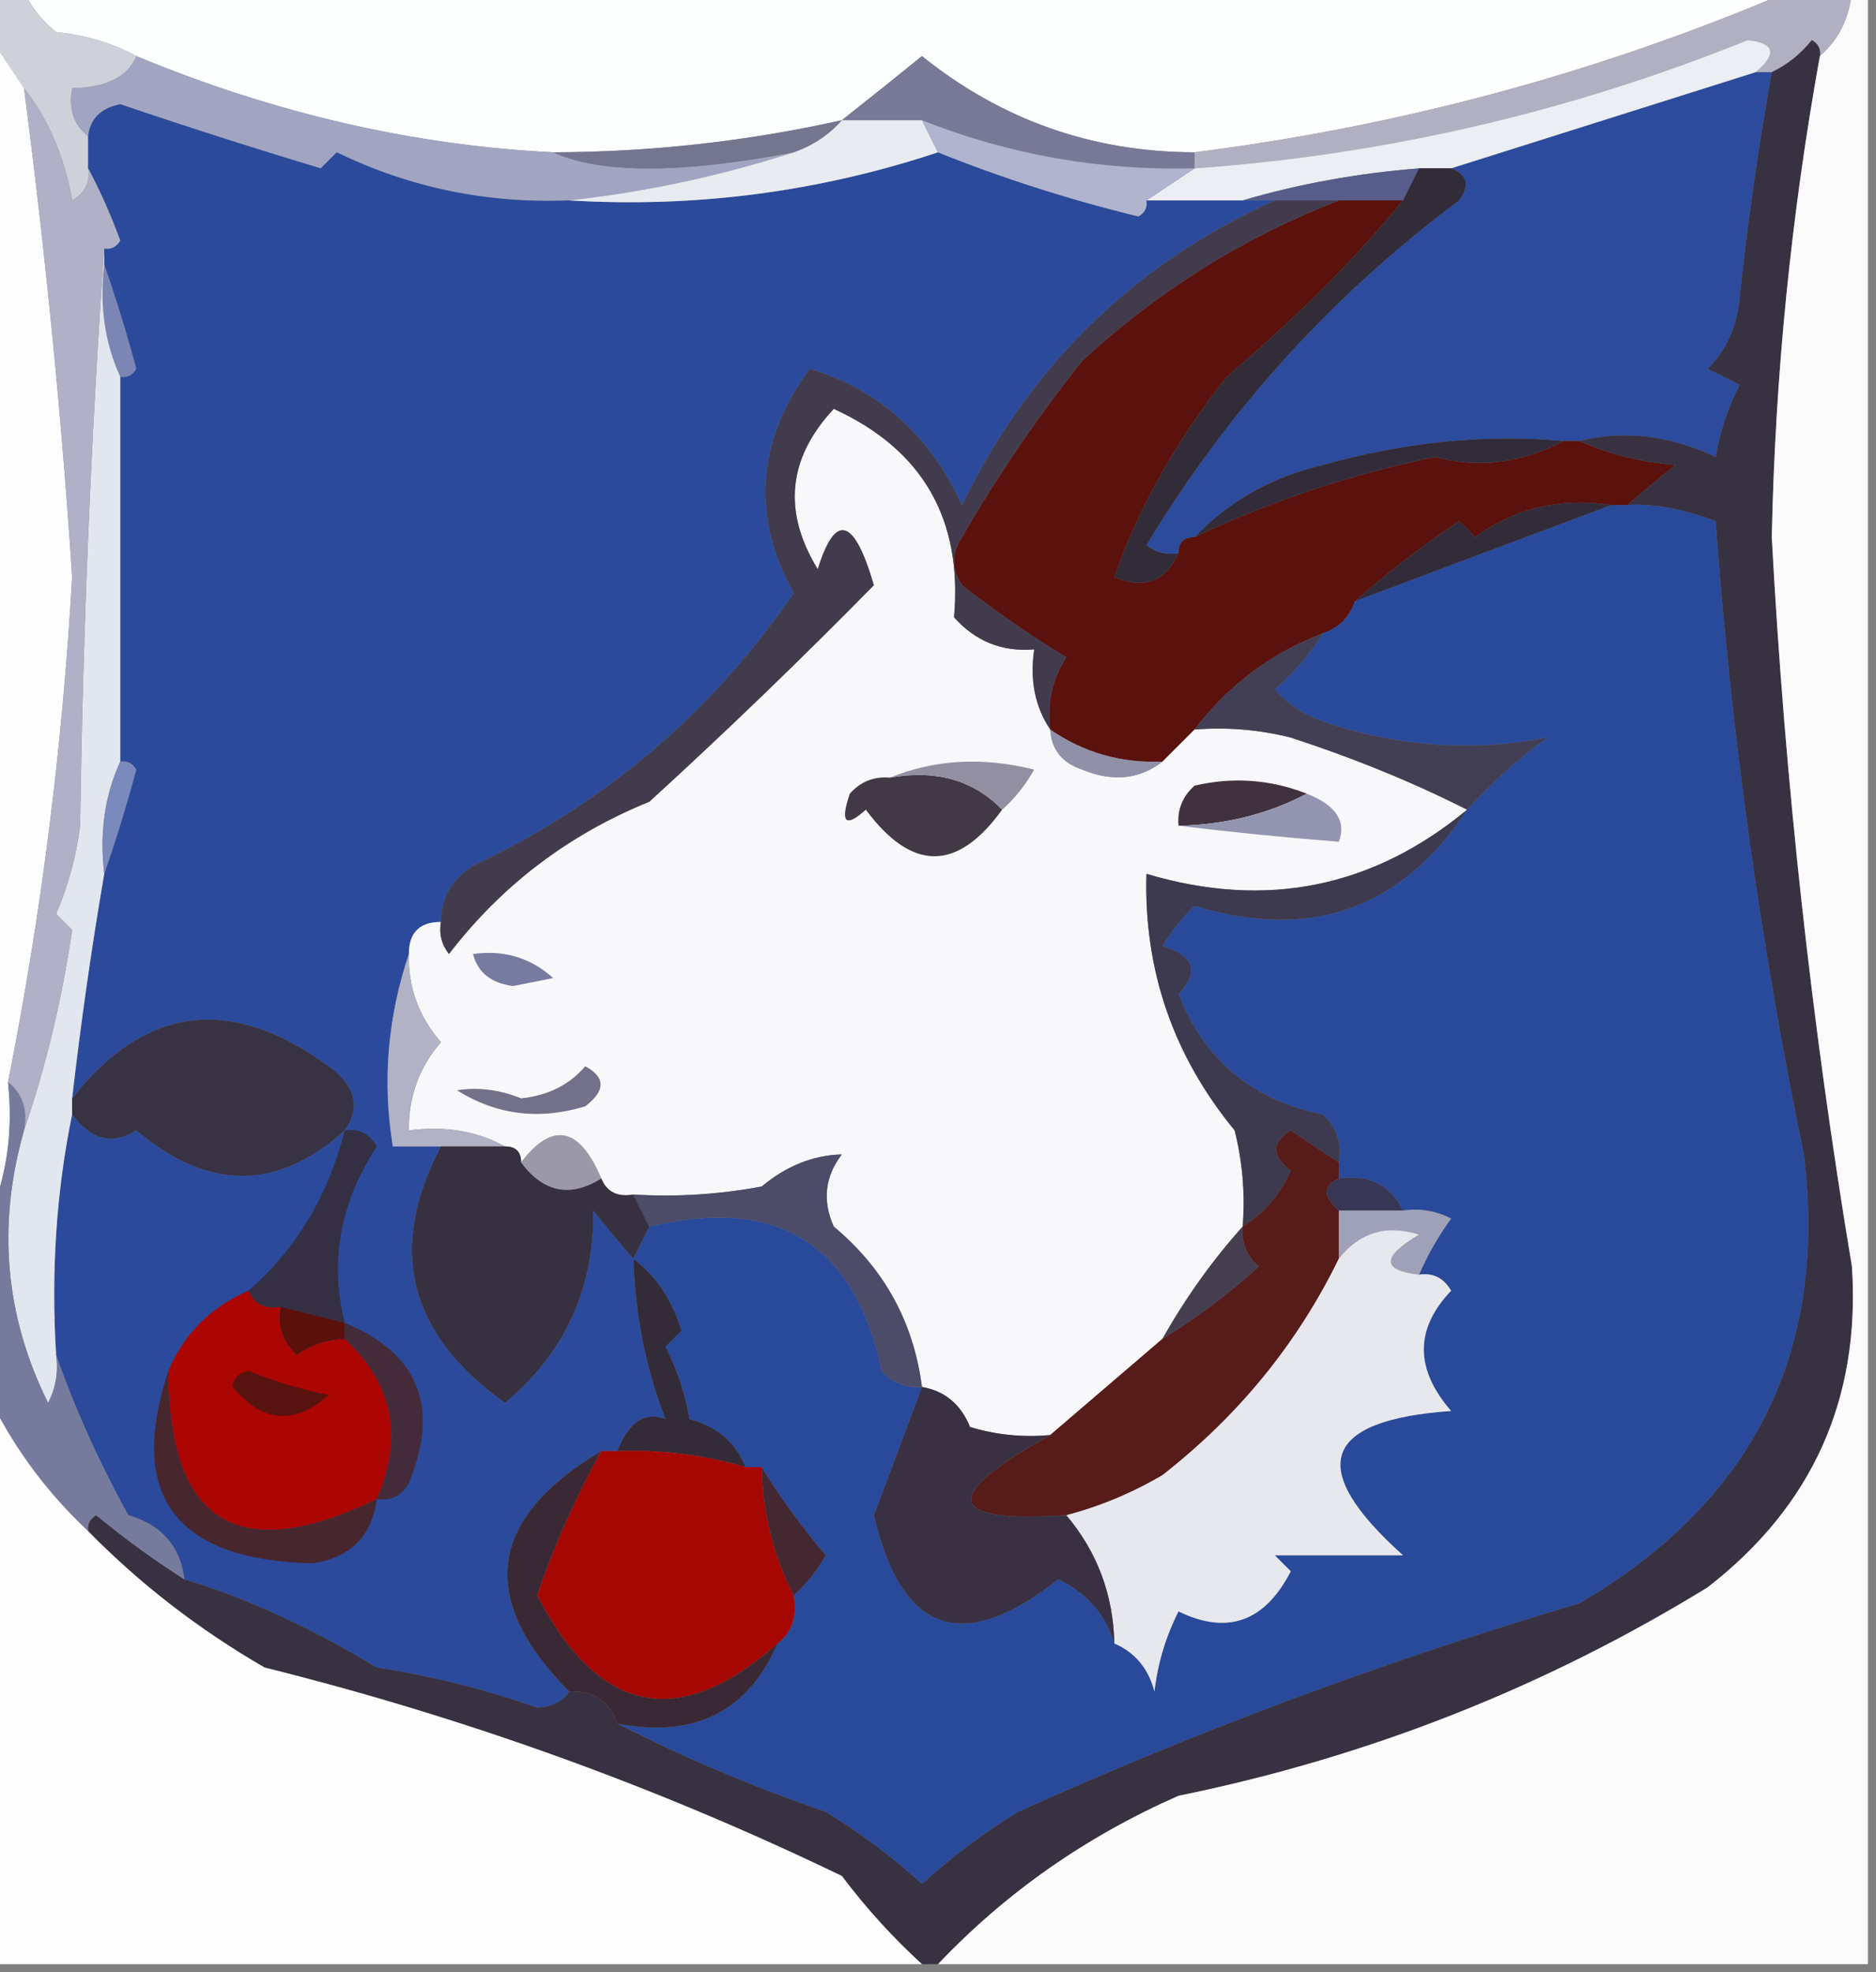 <?xml version="1.0" encoding="UTF-8"?>
<!DOCTYPE svg PUBLIC "-//W3C//DTD SVG 1.1//EN" "http://www.w3.org/Graphics/SVG/1.1/DTD/svg11.dtd">
<svg xmlns="http://www.w3.org/2000/svg" version="1.1" width="117px" height="123px" style="shape-rendering:geometricPrecision; text-rendering:geometricPrecision; image-rendering:optimizeQuality; fill-rule:evenodd; clip-rule:evenodd" xmlns:xlink="http://www.w3.org/1999/xlink">
<rect width="100%" height="100%" fill="#808080" stroke="none"/>
<g><path style="opacity:1" fill="#fdfefe" d="M 1.5,-0.5 C 38.167,-0.5 74.833,-0.5 111.5,-0.5C 99.692,4.537 87.359,7.87 74.5,9.5C 68.126,9.486 62.459,7.486 57.5,3.5C 55.79,4.887 54.123,6.221 52.5,7.5C 46.581,8.819 40.581,9.486 34.5,9.5C 25.789,9.072 17.122,7.072 8.5,3.5C 7.048,2.698 5.382,2.198 3.5,2C 2.619,1.292 1.953,0.458 1.5,-0.5 Z"/></g>
<g><path style="opacity:1" fill="#cfd1da" d="M -0.5,-0.5 C 0.167,-0.5 0.833,-0.5 1.5,-0.5C 1.953,0.458 2.619,1.292 3.5,2C 5.382,2.198 7.048,2.698 8.5,3.5C 7.969,4.795 6.636,5.462 4.5,5.5C 4.263,6.791 4.596,7.791 5.5,8.5C 5.5,9.167 5.5,9.833 5.5,10.5C 5.631,11.376 5.298,12.043 4.5,12.5C 4.026,9.783 3.026,7.45 1.5,5.5C 0.833,4.5 0.167,3.5 -0.5,2.5C -0.5,1.5 -0.5,0.5 -0.5,-0.5 Z"/></g>
<g><path style="opacity:1" fill="#fdfdfe" d="M -0.5,2.5 C 0.167,3.5 0.833,4.5 1.5,5.5C 2.863,16.02 3.863,26.187 4.5,36C 3.898,46.61 2.565,57.11 0.5,67.5C 0.806,70.385 0.473,73.052 -0.5,75.5C -0.5,51.167 -0.5,26.833 -0.5,2.5 Z"/></g>
<g><path style="opacity:1" fill="#2c4b9c" d="M 109.5,4.5 C 109.833,4.5 110.167,4.5 110.5,4.5C 109.672,9.121 109.005,13.788 108.5,18.5C 108.351,20.32 107.684,21.82 106.5,23C 107.167,23.333 107.833,23.667 108.5,24C 107.773,25.399 107.273,26.899 107,28.5C 104.131,27.147 101.298,26.814 98.5,27.5C 98.167,27.5 97.833,27.5 97.5,27.5C 92.594,27.067 87.594,27.567 82.5,29C 79.316,29.754 76.649,31.254 74.5,33.5C 73.833,33.5 73.5,33.833 73.5,34.5C 72.761,34.631 72.094,34.464 71.5,34C 76.571,25.593 83.071,18.426 91,12.5C 91.692,11.563 91.525,10.897 90.5,10.5C 96.733,8.535 103.066,6.535 109.5,4.5 Z"/></g>
<g><path style="opacity:1" fill="#a1a5c2" d="M 8.5,3.5 C 17.122,7.072 25.789,9.072 34.5,9.5C 37.45,10.843 42.45,10.843 49.5,9.5C 44.934,10.976 40.267,11.976 35.5,12.5C 30.378,12.709 25.544,11.709 21,9.5C 20.667,9.833 20.333,10.167 20,10.5C 15.827,9.247 11.66,7.914 7.5,6.5C 6.287,6.747 5.62,7.414 5.5,8.5C 4.596,7.791 4.263,6.791 4.5,5.5C 6.636,5.462 7.969,4.795 8.5,3.5 Z"/></g>
<g><path style="opacity:1" fill="#787997" d="M 74.5,9.5 C 74.5,9.833 74.5,10.167 74.5,10.5C 68.599,10.652 62.933,9.653 57.5,7.5C 55.833,7.5 54.167,7.5 52.5,7.5C 54.123,6.221 55.79,4.887 57.5,3.5C 62.459,7.486 68.126,9.486 74.5,9.5 Z"/></g>
<g><path style="opacity:1" fill="#b1b0c3" d="M 111.5,-0.5 C 112.833,-0.5 114.167,-0.5 115.5,-0.5C 115.34,1.153 114.674,2.486 113.5,3.5C 113.565,3.062 113.399,2.728 113,2.5C 112.292,3.381 111.458,4.047 110.5,4.5C 110.167,4.5 109.833,4.5 109.5,4.5C 110.85,3.35 110.684,2.683 109,2.5C 97.899,6.984 86.399,9.651 74.5,10.5C 74.5,10.167 74.5,9.833 74.5,9.5C 87.359,7.87 99.692,4.537 111.5,-0.5 Z"/></g>
<g><path style="opacity:1" fill="#2b4a9b" d="M 35.5,12.5 C 43.381,12.972 51.048,11.972 58.5,9.5C 62.493,11.108 66.659,12.441 71,13.5C 71.399,13.272 71.565,12.938 71.5,12.5C 73.5,12.5 75.5,12.5 77.5,12.5C 78.167,12.5 78.833,12.5 79.5,12.5C 70.715,16.478 64.215,22.811 60,31.5C 57.964,27.116 54.797,24.282 50.5,23C 47.184,27.527 46.851,32.193 49.5,37C 44.352,44.483 37.685,50.15 29.5,54C 28.177,54.816 27.511,55.983 27.5,57.5C 26.167,57.5 25.5,58.167 25.5,59.5C 24.172,63.447 23.839,67.447 24.5,71.5C 25.5,71.5 26.5,71.5 27.5,71.5C 24.135,77.88 25.468,83.213 31.5,87.5C 35.222,84.387 37.056,80.387 37,75.5C 37.852,76.571 38.685,77.571 39.5,78.5C 39.61,82.014 40.277,85.348 41.5,88.5C 40.219,88.016 39.219,88.683 38.5,90.5C 38.167,90.5 37.833,90.5 37.5,90.5C 30.423,94.71 29.756,99.71 35.5,105.5C 35.083,106.124 34.416,106.457 33.5,106.5C 30.245,105.359 26.911,104.526 23.5,104C 19.36,101.493 15.36,99.66 11.5,98.5C 11.238,96.436 10.071,95.103 8,94.5C 6.17,91.185 4.67,87.851 3.5,84.5C 3.179,79.305 3.513,74.305 4.5,69.5C 5.682,71.1 7.015,71.433 8.5,70.5C 12.978,74.284 17.311,74.284 21.5,70.5C 22.509,69.061 22.176,67.728 20.5,66.5C 14.39,62.041 9.057,62.707 4.5,68.5C 5.037,63.814 5.704,59.147 6.5,54.5C 7.216,52.444 7.883,50.277 8.5,48C 8.272,47.601 7.938,47.435 7.5,47.5C 7.5,39.5 7.5,31.5 7.5,23.5C 7.938,23.565 8.272,23.399 8.5,23C 7.883,20.723 7.216,18.556 6.5,16.5C 6.5,16.167 6.5,15.833 6.5,15.5C 6.938,15.565 7.272,15.399 7.5,15C 6.901,13.377 6.234,11.877 5.5,10.5C 5.5,9.833 5.5,9.167 5.5,8.5C 5.62,7.414 6.287,6.747 7.5,6.5C 11.66,7.914 15.827,9.247 20,10.5C 20.333,10.167 20.667,9.833 21,9.5C 25.544,11.709 30.378,12.709 35.5,12.5 Z"/></g>
<g><path style="opacity:1" fill="#e8ecf0" d="M 52.5,7.5 C 54.167,7.5 55.833,7.5 57.5,7.5C 57.833,8.167 58.167,8.833 58.5,9.5C 51.048,11.972 43.381,12.972 35.5,12.5C 40.267,11.976 44.934,10.976 49.5,9.5C 50.709,9.068 51.709,8.401 52.5,7.5 Z"/></g>
<g><path style="opacity:1" fill="#74758f" d="M 52.5,7.5 C 51.709,8.401 50.709,9.068 49.5,9.5C 42.45,10.843 37.45,10.843 34.5,9.5C 40.581,9.486 46.581,8.819 52.5,7.5 Z"/></g>
<g><path style="opacity:1" fill="#ebeef2" d="M 109.5,4.5 C 103.066,6.535 96.733,8.535 90.5,10.5C 89.833,10.5 89.167,10.5 88.5,10.5C 84.64,10.808 80.974,11.475 77.5,12.5C 75.5,12.5 73.5,12.5 71.5,12.5C 72.5,11.833 73.5,11.167 74.5,10.5C 86.399,9.651 97.899,6.984 109,2.5C 110.684,2.683 110.85,3.35 109.5,4.5 Z"/></g>
<g><path style="opacity:1" fill="#b0b4cf" d="M 57.5,7.5 C 62.933,9.653 68.599,10.652 74.5,10.5C 73.5,11.167 72.5,11.833 71.5,12.5C 71.565,12.938 71.399,13.272 71,13.5C 66.659,12.441 62.493,11.108 58.5,9.5C 58.167,8.833 57.833,8.167 57.5,7.5 Z"/></g>
<g><path style="opacity:1" fill="#565d8b" d="M 88.5,10.5 C 88.167,11.167 87.833,11.833 87.5,12.5C 86.167,12.5 84.833,12.5 83.5,12.5C 82.167,12.5 80.833,12.5 79.5,12.5C 78.833,12.5 78.167,12.5 77.5,12.5C 80.974,11.475 84.64,10.808 88.5,10.5 Z"/></g>
<g><path style="opacity:1" fill="#5b110c" d="M 83.5,12.5 C 84.833,12.5 86.167,12.5 87.5,12.5C 84.55,16.119 80.883,19.785 76.5,23.5C 73.292,27.593 70.959,31.76 69.5,36C 71.352,36.773 72.686,36.273 73.5,34.5C 73.5,33.833 73.833,33.5 74.5,33.5C 79.272,31.243 84.272,29.576 89.5,28.5C 92.258,29.218 94.925,28.884 97.5,27.5C 97.833,27.5 98.167,27.5 98.5,27.5C 100.292,28.309 102.292,28.809 104.5,29C 103.429,29.852 102.429,30.685 101.5,31.5C 101.167,31.5 100.833,31.5 100.5,31.5C 97.315,31.02 94.481,31.686 92,33.5C 91.667,33.167 91.333,32.833 91,32.5C 88.674,34.066 86.508,35.732 84.5,37.5C 84.167,38.5 83.5,39.167 82.5,39.5C 79.262,40.738 76.596,42.738 74.5,45.5C 73.833,46.167 73.167,46.833 72.5,47.5C 69.921,47.606 67.588,46.94 65.5,45.5C 65.287,43.856 65.62,42.356 66.5,41C 64.246,39.623 62.08,38.123 60,36.5C 59.333,35.5 59.333,34.5 60,33.5C 62.228,29.647 64.728,25.98 67.5,22.5C 72.212,18.145 77.546,14.812 83.5,12.5 Z"/></g>
<g><path style="opacity:1" fill="#7b86b4" d="M 6.5,16.5 C 7.216,18.556 7.883,20.723 8.5,23C 8.272,23.399 7.938,23.565 7.5,23.5C 6.532,21.393 6.198,19.059 6.5,16.5 Z"/></g>
<g><path style="opacity:1" fill="#322b38" d="M 88.5,10.5 C 89.167,10.5 89.833,10.5 90.5,10.5C 91.525,10.897 91.692,11.563 91,12.5C 83.071,18.426 76.571,25.593 71.5,34C 72.094,34.464 72.761,34.631 73.5,34.5C 72.686,36.273 71.352,36.773 69.5,36C 70.959,31.76 73.292,27.593 76.5,23.5C 80.883,19.785 84.55,16.119 87.5,12.5C 87.833,11.833 88.167,11.167 88.5,10.5 Z"/></g>
<g><path style="opacity:1" fill="#e2e6ee" d="M 6.5,15.5 C 6.5,15.833 6.5,16.167 6.5,16.5C 6.198,19.059 6.532,21.393 7.5,23.5C 7.5,31.5 7.5,39.5 7.5,47.5C 6.532,49.607 6.198,51.941 6.5,54.5C 5.704,59.147 5.037,63.814 4.5,68.5C 4.5,68.833 4.5,69.167 4.5,69.5C 3.513,74.305 3.179,79.305 3.5,84.5C 3.649,85.552 3.483,86.552 3,87.5C 0.31,82.081 -0.19,76.414 1.5,70.5C 2.863,66.508 3.863,62.341 4.5,58C 4.167,57.667 3.833,57.333 3.5,57C 4.249,55.266 4.749,53.433 5,51.5C 5.169,39.326 5.669,27.326 6.5,15.5 Z"/></g>
<g><path style="opacity:1" fill="#f8f8fa" d="M 65.5,45.5 C 65.577,46.75 66.244,47.583 67.5,48C 69.387,48.78 71.054,48.613 72.5,47.5C 73.167,46.833 73.833,46.167 74.5,45.5C 76.527,45.338 78.527,45.505 80.5,46C 84.439,47.285 88.105,48.785 91.5,50.5C 85.596,55.382 78.929,56.716 71.5,54.5C 71.33,60.5 73.164,65.833 77,70.5C 77.496,72.473 77.662,74.473 77.5,76.5C 75.6,78.62 73.934,80.953 72.5,83.5C 70.167,85.5 67.833,87.5 65.5,89.5C 63.801,89.66 62.134,89.493 60.5,89C 59.922,87.583 58.922,86.75 57.5,86.5C 56.975,82.45 55.142,79.117 52,76.5C 51.28,74.888 51.446,73.388 52.5,72C 50.721,72.044 49.055,72.711 47.5,74C 44.854,74.497 42.187,74.664 39.5,74.5C 38.508,74.672 37.842,74.338 37.5,73.5C 36.123,70.274 34.457,69.941 32.5,72.5C 32.5,71.833 32.167,71.5 31.5,71.5C 29.735,70.539 27.735,70.205 25.5,70.5C 25.477,68.4 26.144,66.567 27.5,65C 26.115,63.403 25.449,61.569 25.5,59.5C 25.5,58.167 26.167,57.5 27.5,57.5C 27.369,58.239 27.536,58.906 28,59.5C 31.29,55.213 35.457,52.047 40.5,50C 45.271,45.641 49.938,41.141 54.5,36.5C 53.27,32.285 52.103,31.952 51,35.5C 48.799,31.906 49.133,28.572 52,25.5C 57.538,28.034 60.038,32.367 59.5,38.5C 60.842,40.005 62.508,40.672 64.5,40.5C 64.216,42.415 64.549,44.081 65.5,45.5 Z"/></g>
<g><path style="opacity:1" fill="#322c3a" d="M 97.5,27.5 C 94.925,28.884 92.258,29.218 89.5,28.5C 84.272,29.576 79.272,31.243 74.5,33.5C 76.649,31.254 79.316,29.754 82.5,29C 87.594,27.567 92.594,27.067 97.5,27.5 Z"/></g>
<g><path style="opacity:1" fill="#413b4d" d="M 79.5,12.5 C 80.833,12.5 82.167,12.5 83.5,12.5C 77.546,14.812 72.212,18.145 67.5,22.5C 64.728,25.98 62.228,29.647 60,33.5C 59.333,34.5 59.333,35.5 60,36.5C 62.08,38.123 64.246,39.623 66.5,41C 65.62,42.356 65.287,43.856 65.5,45.5C 64.549,44.081 64.216,42.415 64.5,40.5C 62.508,40.672 60.842,40.005 59.5,38.5C 60.038,32.367 57.538,28.034 52,25.5C 49.133,28.572 48.799,31.906 51,35.5C 52.103,31.952 53.27,32.285 54.5,36.5C 49.938,41.141 45.271,45.641 40.5,50C 35.457,52.047 31.29,55.213 28,59.5C 27.536,58.906 27.369,58.239 27.5,57.5C 27.511,55.983 28.177,54.816 29.5,54C 37.685,50.15 44.352,44.483 49.5,37C 46.851,32.193 47.184,27.527 50.5,23C 54.797,24.282 57.964,27.116 60,31.5C 64.215,22.811 70.715,16.478 79.5,12.5 Z"/></g>
<g><path style="opacity:1" fill="#294a9b" d="M 100.5,31.5 C 100.833,31.5 101.167,31.5 101.5,31.5C 103.142,31.406 104.975,31.74 107,32.5C 107.945,45.636 109.779,58.803 112.5,72C 114.01,84.314 109.343,93.648 98.5,100C 86.491,103.557 74.824,107.89 63.5,113C 61.359,114.308 59.359,115.808 57.5,117.5C 55.641,115.808 53.641,114.308 51.5,113C 46.944,111.434 42.61,109.601 38.5,107.5C 43.314,108.427 46.648,106.76 48.5,102.5C 49.404,101.791 49.737,100.791 49.5,99.5C 50.267,98.828 50.934,97.995 51.5,97C 49.975,95.207 48.642,93.374 47.5,91.5C 47.167,91.5 46.833,91.5 46.5,91.5C 45.895,89.974 44.729,88.974 43,88.5C 42.727,86.899 42.227,85.399 41.5,84C 41.833,83.667 42.167,83.333 42.5,83C 41.947,81.122 40.947,79.622 39.5,78.5C 39.833,77.833 40.167,77.167 40.5,76.5C 48.481,74.569 53.315,77.569 55,85.5C 55.671,86.252 56.504,86.586 57.5,86.5C 56.514,89.159 55.514,91.826 54.5,94.5C 56.209,101.886 60.043,103.22 66,98.5C 67.771,99.347 68.937,100.68 69.5,102.5C 70.79,103.058 71.623,104.058 72,105.5C 72.202,103.744 72.702,102.078 73.5,100.5C 76.546,101.984 78.879,101.15 80.5,98C 80.167,97.667 79.833,97.333 79.5,97C 82.167,97 84.833,97 87.5,97C 81.439,91.569 82.439,88.569 90.5,88C 88.231,85.381 88.231,82.881 90.5,80.5C 90.043,79.703 89.376,79.369 88.5,79.5C 89.028,78.279 89.695,77.113 90.5,76C 89.552,75.517 88.552,75.35 87.5,75.5C 86.713,73.896 85.38,73.229 83.5,73.5C 83.5,73.167 83.5,72.833 83.5,72.5C 83.719,71.325 83.386,70.325 82.5,69.5C 78.133,68.633 75.133,66.133 73.5,62C 74.815,60.605 74.481,59.605 72.5,59C 73.046,58.075 73.713,57.242 74.5,56.5C 81.749,58.699 87.416,56.699 91.5,50.5C 92.972,48.866 94.638,47.366 96.5,46C 91.807,46.905 87.14,46.572 82.5,45C 81.328,44.581 80.328,43.915 79.5,43C 80.71,41.961 81.71,40.794 82.5,39.5C 83.5,39.167 84.167,38.5 84.5,37.5C 89.87,35.477 95.203,33.477 100.5,31.5 Z"/></g>
<g><path style="opacity:1" fill="#322b3a" d="M 100.5,31.5 C 95.203,33.477 89.87,35.477 84.5,37.5C 86.508,35.732 88.674,34.066 91,32.5C 91.333,32.833 91.667,33.167 92,33.5C 94.481,31.686 97.315,31.02 100.5,31.5 Z"/></g>
<g><path style="opacity:1" fill="#b0b1c6" d="M 1.5,5.5 C 3.026,7.45 4.026,9.783 4.5,12.5C 5.298,12.043 5.631,11.376 5.5,10.5C 6.234,11.877 6.901,13.377 7.5,15C 7.272,15.399 6.938,15.565 6.5,15.5C 5.669,27.326 5.169,39.326 5,51.5C 4.749,53.433 4.249,55.266 3.5,57C 3.833,57.333 4.167,57.667 4.5,58C 3.863,62.341 2.863,66.508 1.5,70.5C 1.737,69.209 1.404,68.209 0.5,67.5C 2.565,57.11 3.898,46.61 4.5,36C 3.863,26.187 2.863,16.02 1.5,5.5 Z"/></g>
<g><path style="opacity:1" fill="#423e53" d="M 82.5,39.5 C 81.71,40.794 80.71,41.961 79.5,43C 80.328,43.915 81.328,44.581 82.5,45C 87.14,46.572 91.807,46.905 96.5,46C 94.638,47.366 92.972,48.866 91.5,50.5C 88.105,48.785 84.439,47.285 80.5,46C 78.527,45.505 76.527,45.338 74.5,45.5C 76.596,42.738 79.262,40.738 82.5,39.5 Z"/></g>
<g><path style="opacity:1" fill="#7b8abc" d="M 7.5,47.5 C 7.938,47.435 8.272,47.601 8.5,48C 7.883,50.277 7.216,52.444 6.5,54.5C 6.198,51.941 6.532,49.607 7.5,47.5 Z"/></g>
<g><path style="opacity:1" fill="#9090a8" d="M 65.5,45.5 C 67.588,46.94 69.921,47.606 72.5,47.5C 71.054,48.613 69.387,48.78 67.5,48C 66.244,47.583 65.577,46.75 65.5,45.5 Z"/></g>
<g><path style="opacity:1" fill="#423947" d="M 55.5,48.5 C 58.388,47.99 60.721,48.657 62.5,50.5C 59.703,54.37 56.87,54.37 54,50.5C 52.719,51.647 52.386,51.313 53,49.5C 53.671,48.748 54.504,48.414 55.5,48.5 Z"/></g>
<g><path style="opacity:1" fill="#41303e" d="M 81.5,49.5 C 79.095,50.768 76.428,51.435 73.5,51.5C 73.414,50.504 73.748,49.671 74.5,49C 76.885,48.444 79.218,48.61 81.5,49.5 Z"/></g>
<g><path style="opacity:1" fill="#918fa1" d="M 55.5,48.5 C 58.303,47.362 61.303,47.196 64.5,48C 63.934,48.995 63.267,49.828 62.5,50.5C 60.721,48.657 58.388,47.99 55.5,48.5 Z"/></g>
<g><path style="opacity:1" fill="#9395b0" d="M 81.5,49.5 C 83.317,50.219 83.984,51.219 83.5,52.5C 80.046,52.225 76.713,51.892 73.5,51.5C 76.428,51.435 79.095,50.768 81.5,49.5 Z"/></g>
<g><path style="opacity:1" fill="#777ba0" d="M 29.5,59.5 C 31.429,59.231 33.095,59.731 34.5,61C 33.667,61.167 32.833,61.333 32,61.5C 30.624,61.316 29.791,60.649 29.5,59.5 Z"/></g>
<g><path style="opacity:1" fill="#b1b2c5" d="M 25.5,59.5 C 25.449,61.569 26.115,63.403 27.5,65C 26.144,66.567 25.477,68.4 25.5,70.5C 27.735,70.205 29.735,70.539 31.5,71.5C 30.167,71.5 28.833,71.5 27.5,71.5C 26.5,71.5 25.5,71.5 24.5,71.5C 23.839,67.447 24.172,63.447 25.5,59.5 Z"/></g>
<g><path style="opacity:1" fill="#3d394f" d="M 91.5,50.5 C 87.416,56.699 81.749,58.699 74.5,56.5C 73.713,57.242 73.046,58.075 72.5,59C 74.481,59.605 74.815,60.605 73.5,62C 75.133,66.133 78.133,68.633 82.5,69.5C 83.386,70.325 83.719,71.325 83.5,72.5C 82.518,71.859 81.518,71.192 80.5,70.5C 79.289,71.274 79.289,72.107 80.5,73C 79.837,74.519 78.837,75.685 77.5,76.5C 77.662,74.473 77.496,72.473 77,70.5C 73.164,65.833 71.33,60.5 71.5,54.5C 78.929,56.716 85.596,55.382 91.5,50.5 Z"/></g>
<g><path style="opacity:1" fill="#373244" d="M 21.5,70.5 C 17.311,74.284 12.978,74.284 8.5,70.5C 7.015,71.433 5.682,71.1 4.5,69.5C 4.5,69.167 4.5,68.833 4.5,68.5C 9.057,62.707 14.39,62.041 20.5,66.5C 22.176,67.728 22.509,69.061 21.5,70.5 Z"/></g>
<g><path style="opacity:1" fill="#373142" d="M 113.5,3.5 C 111.71,13.404 110.71,23.404 110.5,33.5C 111.321,48.769 112.988,63.936 115.5,79C 116.034,87.265 113.034,93.931 106.5,99C 96.31,105.257 85.31,109.59 73.5,112C 67.733,114.538 62.733,118.038 58.5,122.5C 58.167,122.5 57.833,122.5 57.5,122.5C 55.699,120.862 54.032,119.029 52.5,117C 41.005,111.453 29.005,107.12 16.5,104C 12.403,101.63 8.736,98.797 5.5,95.5C 5.435,95.062 5.601,94.728 6,94.5C 7.774,95.965 9.608,97.298 11.5,98.5C 15.36,99.66 19.36,101.493 23.5,104C 26.911,104.526 30.245,105.359 33.5,106.5C 34.416,106.457 35.083,106.124 35.5,105.5C 37.027,105.427 38.027,106.094 38.5,107.5C 42.61,109.601 46.944,111.434 51.5,113C 53.641,114.308 55.641,115.808 57.5,117.5C 59.359,115.808 61.359,114.308 63.5,113C 74.824,107.89 86.491,103.557 98.5,100C 109.343,93.648 114.01,84.314 112.5,72C 109.779,58.803 107.945,45.636 107,32.5C 104.975,31.74 103.142,31.406 101.5,31.5C 102.429,30.685 103.429,29.852 104.5,29C 102.292,28.809 100.292,28.309 98.5,27.5C 101.298,26.814 104.131,27.147 107,28.5C 107.273,26.899 107.773,25.399 108.5,24C 107.833,23.667 107.167,23.333 106.5,23C 107.684,21.82 108.351,20.32 108.5,18.5C 109.005,13.788 109.672,9.121 110.5,4.5C 111.458,4.047 112.292,3.381 113,2.5C 113.399,2.728 113.565,3.062 113.5,3.5 Z"/></g>
<g><path style="opacity:1" fill="#727189" d="M 36.5,66.5 C 37.774,67.189 37.774,68.023 36.5,69C 33.621,69.874 30.955,69.54 28.5,68C 29.803,67.79 31.136,67.957 32.5,68.5C 34.17,68.332 35.504,67.665 36.5,66.5 Z"/></g>
<g><path style="opacity:1" fill="#571c19" d="M 83.5,72.5 C 83.5,72.833 83.5,73.167 83.5,73.5C 82.494,73.938 82.494,74.604 83.5,75.5C 83.5,76.5 83.5,77.5 83.5,78.5C 80.923,83.783 77.256,88.283 72.5,92C 70.593,93.122 68.593,93.955 66.5,94.5C 58.937,95.008 58.603,93.341 65.5,89.5C 67.833,87.5 70.167,85.5 72.5,83.5C 74.587,82.224 76.587,80.724 78.5,79C 77.748,78.329 77.414,77.496 77.5,76.5C 78.837,75.685 79.837,74.519 80.5,73C 79.289,72.107 79.289,71.274 80.5,70.5C 81.518,71.192 82.518,71.859 83.5,72.5 Z"/></g>
<g><path style="opacity:1" fill="#342f43" d="M 21.5,70.5 C 22.376,70.369 23.043,70.703 23.5,71.5C 21.208,75.007 20.542,78.673 21.5,82.5C 20.167,82.167 18.833,81.833 17.5,81.5C 16.508,81.672 15.842,81.338 15.5,80.5C 18.476,77.904 20.476,74.57 21.5,70.5 Z"/></g>
<g><path style="opacity:1" fill="#363041" d="M 27.5,71.5 C 28.833,71.5 30.167,71.5 31.5,71.5C 32.167,71.5 32.5,71.833 32.5,72.5C 33.896,74.373 35.563,74.706 37.5,73.5C 37.842,74.338 38.508,74.672 39.5,74.5C 39.833,75.167 40.167,75.833 40.5,76.5C 40.167,77.167 39.833,77.833 39.5,78.5C 38.685,77.571 37.852,76.571 37,75.5C 37.056,80.387 35.222,84.387 31.5,87.5C 25.468,83.213 24.135,77.88 27.5,71.5 Z"/></g>
<g><path style="opacity:1" fill="#9b99a9" d="M 37.5,73.5 C 35.563,74.706 33.896,74.373 32.5,72.5C 34.457,69.941 36.123,70.274 37.5,73.5 Z"/></g>
<g><path style="opacity:1" fill="#373654" d="M 83.5,73.5 C 85.38,73.229 86.713,73.896 87.5,75.5C 86.167,75.5 84.833,75.5 83.5,75.5C 82.494,74.604 82.494,73.938 83.5,73.5 Z"/></g>
<g><path style="opacity:1" fill="#9fa1b9" d="M 83.5,75.5 C 84.833,75.5 86.167,75.5 87.5,75.5C 88.552,75.35 89.552,75.517 90.5,76C 89.695,77.113 89.028,78.279 88.5,79.5C 86.158,79.225 86.158,78.392 88.5,77C 86.457,76.36 84.79,76.86 83.5,78.5C 83.5,77.5 83.5,76.5 83.5,75.5 Z"/></g>
<g><path style="opacity:1" fill="#e7e8ee" d="M 88.5,79.5 C 89.376,79.369 90.043,79.703 90.5,80.5C 88.231,82.881 88.231,85.381 90.5,88C 82.439,88.569 81.439,91.569 87.5,97C 84.833,97 82.167,97 79.5,97C 79.833,97.333 80.167,97.667 80.5,98C 78.879,101.15 76.546,101.984 73.5,100.5C 72.702,102.078 72.202,103.744 72,105.5C 71.623,104.058 70.79,103.058 69.5,102.5C 69.428,99.448 68.428,96.781 66.5,94.5C 68.593,93.955 70.593,93.122 72.5,92C 77.256,88.283 80.923,83.783 83.5,78.5C 84.79,76.86 86.457,76.36 88.5,77C 86.158,78.392 86.158,79.225 88.5,79.5 Z"/></g>
<g><path style="opacity:1" fill="#443e50" d="M 77.5,76.5 C 77.414,77.496 77.748,78.329 78.5,79C 76.587,80.724 74.587,82.224 72.5,83.5C 73.934,80.953 75.6,78.62 77.5,76.5 Z"/></g>
<g><path style="opacity:1" fill="#332b38" d="M 39.5,78.5 C 40.947,79.622 41.947,81.122 42.5,83C 42.167,83.333 41.833,83.667 41.5,84C 42.227,85.399 42.727,86.899 43,88.5C 44.729,88.974 45.895,89.974 46.5,91.5C 43.904,90.735 41.237,90.401 38.5,90.5C 39.219,88.683 40.219,88.016 41.5,88.5C 40.277,85.348 39.61,82.014 39.5,78.5 Z"/></g>
<g><path style="opacity:1" fill="#ac0602" d="M 15.5,80.5 C 15.842,81.338 16.508,81.672 17.5,81.5C 17.281,82.675 17.614,83.675 18.5,84.5C 19.417,83.873 20.417,83.539 21.5,83.5C 24.522,86.288 25.189,89.621 23.5,93.5C 14.854,97.681 10.521,95.014 10.5,85.5C 11.478,83.188 13.145,81.522 15.5,80.5 Z"/></g>
<g><path style="opacity:1" fill="#5b100a" d="M 17.5,81.5 C 18.833,81.833 20.167,82.167 21.5,82.5C 21.5,82.833 21.5,83.167 21.5,83.5C 20.417,83.539 19.417,83.873 18.5,84.5C 17.614,83.675 17.281,82.675 17.5,81.5 Z"/></g>
<g><path style="opacity:1" fill="#4c4b68" d="M 57.5,86.5 C 56.504,86.586 55.671,86.252 55,85.5C 53.315,77.569 48.481,74.569 40.5,76.5C 40.167,75.833 39.833,75.167 39.5,74.5C 42.187,74.664 44.854,74.497 47.5,74C 49.055,72.711 50.721,72.044 52.5,72C 51.446,73.388 51.28,74.888 52,76.5C 55.142,79.117 56.975,82.45 57.5,86.5 Z"/></g>
<g><path style="opacity:1" fill="#fbfbfc" d="M 115.5,-0.5 C 115.833,-0.5 116.167,-0.5 116.5,-0.5C 116.5,40.5 116.5,81.5 116.5,122.5C 97.167,122.5 77.833,122.5 58.5,122.5C 62.733,118.038 67.733,114.538 73.5,112C 85.31,109.59 96.31,105.257 106.5,99C 113.034,93.931 116.034,87.265 115.5,79C 112.988,63.936 111.321,48.769 110.5,33.5C 110.71,23.404 111.71,13.404 113.5,3.5C 114.674,2.486 115.34,1.153 115.5,-0.5 Z"/></g>
<g><path style="opacity:1" fill="#767b9d" d="M 0.5,67.5 C 1.404,68.209 1.737,69.209 1.5,70.5C -0.19,76.414 0.31,82.081 3,87.5C 3.483,86.552 3.649,85.552 3.5,84.5C 4.67,87.851 6.17,91.185 8,94.5C 10.071,95.103 11.238,96.436 11.5,98.5C 9.608,97.298 7.774,95.965 6,94.5C 5.601,94.728 5.435,95.062 5.5,95.5C 3.003,93.156 1.003,90.489 -0.5,87.5C -0.5,83.5 -0.5,79.5 -0.5,75.5C 0.473,73.052 0.806,70.385 0.5,67.5 Z"/></g>
<g><path style="opacity:1" fill="#442b39" d="M 21.5,83.5 C 21.5,83.167 21.5,82.833 21.5,82.5C 26.116,84.41 27.449,87.743 25.5,92.5C 25.043,93.297 24.376,93.631 23.5,93.5C 25.189,89.621 24.522,86.288 21.5,83.5 Z"/></g>
<g><path style="opacity:1" fill="#58130f" d="M 14.5,86.5 C 14.56,85.957 14.893,85.624 15.5,85.5C 17.115,86.154 18.782,86.654 20.5,87C 18.373,88.91 16.373,88.743 14.5,86.5 Z"/></g>
<g><path style="opacity:1" fill="#fdfdfd" d="M -0.5,87.5 C 1.003,90.489 3.003,93.156 5.5,95.5C 8.736,98.797 12.403,101.63 16.5,104C 29.005,107.12 41.005,111.453 52.5,117C 54.032,119.029 55.699,120.862 57.5,122.5C 38.167,122.5 18.833,122.5 -0.5,122.5C -0.5,110.833 -0.5,99.167 -0.5,87.5 Z"/></g>
<g><path style="opacity:1" fill="#a60703" d="M 37.5,90.5 C 37.833,90.5 38.167,90.5 38.5,90.5C 41.237,90.401 43.904,90.735 46.5,91.5C 46.833,91.5 47.167,91.5 47.5,91.5C 47.56,94.341 48.226,97.007 49.5,99.5C 49.737,100.791 49.404,101.791 48.5,102.5C 42.361,107.955 37.361,106.955 33.5,99.5C 34.588,96.33 35.921,93.33 37.5,90.5 Z"/></g>
<g><path style="opacity:1" fill="#47262d" d="M 10.5,85.5 C 10.521,95.014 14.854,97.681 23.5,93.5C 23.182,95.818 21.848,97.152 19.5,97.5C 10.932,97.3 7.932,93.3 10.5,85.5 Z"/></g>
<g><path style="opacity:1" fill="#393143" d="M 57.5,86.5 C 58.922,86.75 59.922,87.583 60.5,89C 62.134,89.493 63.801,89.66 65.5,89.5C 58.603,93.341 58.937,95.008 66.5,94.5C 68.428,96.781 69.428,99.448 69.5,102.5C 68.937,100.68 67.771,99.347 66,98.5C 60.043,103.22 56.209,101.886 54.5,94.5C 55.514,91.826 56.514,89.159 57.5,86.5 Z"/></g>
<g><path style="opacity:1" fill="#432831" d="M 47.5,91.5 C 48.642,93.374 49.975,95.207 51.5,97C 50.934,97.995 50.267,98.828 49.5,99.5C 48.226,97.007 47.56,94.341 47.5,91.5 Z"/></g>
<g><path style="opacity:1" fill="#3a2934" d="M 37.5,90.5 C 35.921,93.33 34.588,96.33 33.5,99.5C 37.361,106.955 42.361,107.955 48.5,102.5C 46.648,106.76 43.314,108.427 38.5,107.5C 38.027,106.094 37.027,105.427 35.5,105.5C 29.756,99.71 30.423,94.71 37.5,90.5 Z"/></g>
</svg>
